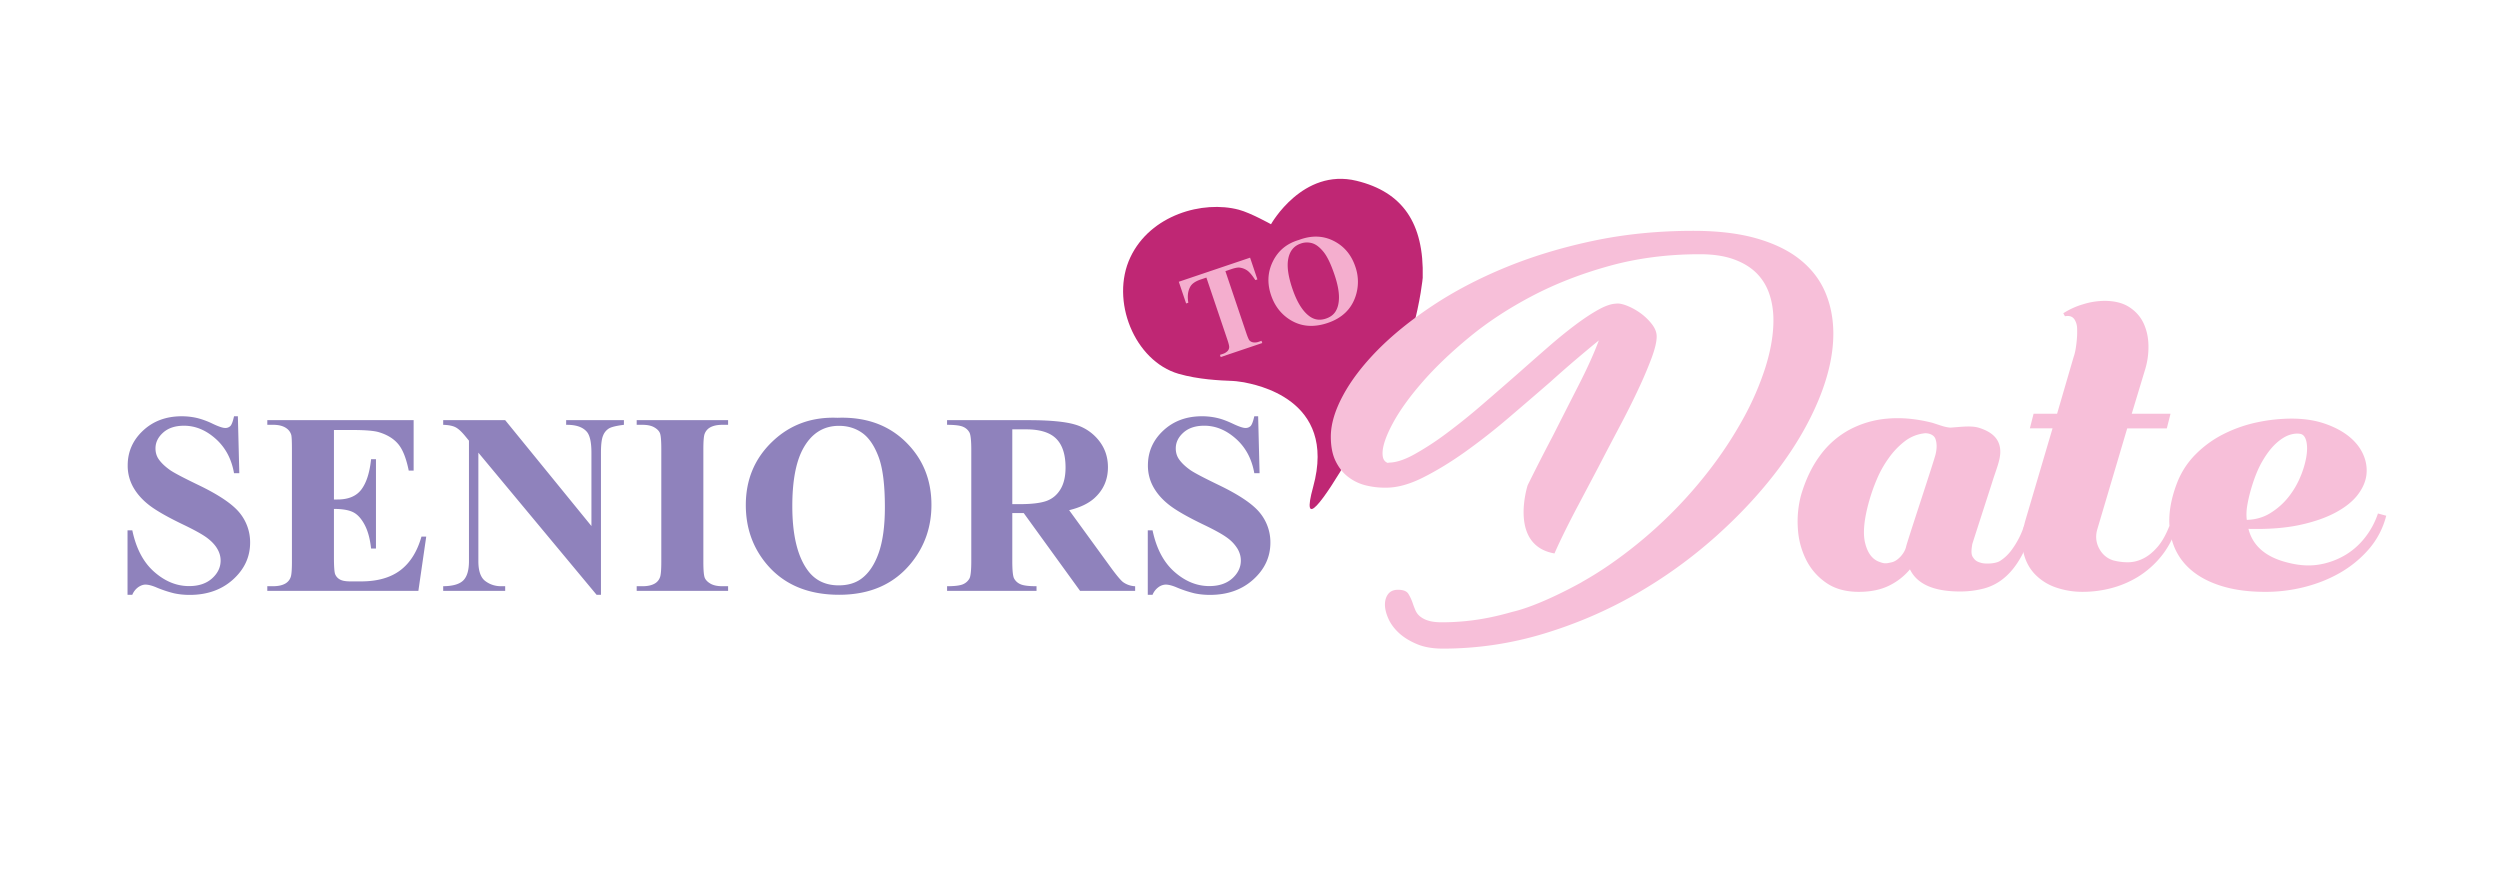 <?xml version="1.0" encoding="UTF-8" standalone="no"?>
<svg
   width="400"
   height="140"
   viewBox="0 0 400 140"
   version="1.1"
   id="svg578"
   sodipodi:docname="logoSeniorstodate (2).svg"
   inkscape:version="1.2.2 (b0a84865, 2022-12-01)"
   xmlns:inkscape="http://www.inkscape.org/namespaces/inkscape"
   xmlns:sodipodi="http://sodipodi.sourceforge.net/DTD/sodipodi-0.dtd"
   xmlns="http://www.w3.org/2000/svg"
   xmlns:svg="http://www.w3.org/2000/svg">
  <defs
     id="defs582" />
  <sodipodi:namedview
     id="namedview580"
     pagecolor="#ffffff"
     bordercolor="#000000"
     borderopacity="0.25"
     inkscape:showpageshadow="2"
     inkscape:pageopacity="0.0"
     inkscape:pagecheckerboard="0"
     inkscape:deskcolor="#d1d1d1"
     showgrid="false"
     inkscape:zoom="2"
     inkscape:cx="195.5"
     inkscape:cy="33.25"
     inkscape:window-width="1666"
     inkscape:window-height="1203"
     inkscape:window-x="882"
     inkscape:window-y="25"
     inkscape:window-maximized="0"
     inkscape:current-layer="svg578" />
  <path
     fill="#8f82bc"
     d="m 38.06,66.602 0.229,9.108 H 37.443 c -0.399,-2.286 -1.379,-4.119 -2.942,-5.508 -1.56,-1.391 -3.248,-2.086 -5.063,-2.086 -1.402,0 -2.513,0.366 -3.333,1.099 -0.818,0.733 -1.226,1.576 -1.226,2.527 0,0.607 0.144,1.145 0.433,1.611 0.399,0.628 1.039,1.254 1.919,1.875 0.644,0.443 2.137,1.226 4.476,2.355 3.273,1.572 5.478,3.055 6.62,4.455 a 7.418,7.418 0 0 1 1.692,4.789 c 0,2.281 -0.911,4.247 -2.733,5.895 -1.822,1.644 -4.138,2.462 -6.94,2.462 -0.881,0 -1.713,-0.086 -2.497,-0.257 a 18.74,18.74 0 0 1 -2.949,-0.992 c -0.661,-0.267 -1.205,-0.399 -1.63,-0.399 -0.357,0 -0.733,0.132 -1.134,0.399 a 2.83,2.83 0 0 0 -0.969,1.231 H 20.405 V 84.852 h 0.765 c 0.605,2.902 1.769,5.116 3.496,6.637 1.725,1.525 3.586,2.286 5.58,2.286 1.542,0 2.765,-0.408 3.681,-1.226 0.916,-0.821 1.372,-1.776 1.372,-2.861 0,-0.647 -0.174,-1.268 -0.529,-1.871 -0.348,-0.607 -0.881,-1.182 -1.597,-1.725 -0.714,-0.542 -1.98,-1.254 -3.792,-2.123 -2.548,-1.222 -4.374,-2.265 -5.489,-3.125 -1.113,-0.86 -1.968,-1.82 -2.566,-2.879 a 7.017,7.017 0 0 1 -0.895,-3.505 c 0,-2.174 0.816,-4.031 2.453,-5.561 1.637,-1.53 3.697,-2.295 6.185,-2.295 0.911,0 1.79,0.107 2.643,0.322 a 12.981,12.981 0 0 1 2.36,0.895 c 0.927,0.436 1.579,0.654 1.95,0.654 a 1.124,1.124 0 0 0 0.846,-0.32 c 0.206,-0.218 0.399,-0.733 0.577,-1.553 z m 15.371,2.198 v 11.12 h 0.559 c 1.773,0 3.055,-0.547 3.855,-1.634 0.8,-1.087 1.305,-2.689 1.528,-4.812 h 0.781 V 87.77 h -0.781 c -0.165,-1.558 -0.512,-2.835 -1.041,-3.825 -0.533,-0.992 -1.145,-1.662 -1.848,-2.001 -0.7,-0.343 -1.718,-0.517 -3.053,-0.517 v 7.691 c 0,1.507 0.065,2.427 0.197,2.761 a 1.646,1.646 0 0 0 0.733,0.823 c 0.355,0.218 0.932,0.322 1.729,0.322 h 1.671 c 2.61,0 4.708,-0.589 6.282,-1.771 1.572,-1.182 2.705,-2.979 3.391,-5.397 h 0.763 l -1.256,8.679 H 42.768 v -0.742 h 0.927 c 0.814,0 1.465,-0.141 1.961,-0.427 a 1.875,1.875 0 0 0 0.828,-0.964 c 0.151,-0.327 0.225,-1.168 0.225,-2.541 V 71.898 c 0,-1.238 -0.035,-1.996 -0.1,-2.279 A 1.933,1.933 0 0 0 45.844,68.533 C 45.322,68.157 44.608,67.969 43.697,67.969 h -0.927 v -0.744 h 23.411 v 8.076 h -0.784 c -0.399,-1.97 -0.957,-3.387 -1.683,-4.249 -0.721,-0.86 -1.743,-1.491 -3.062,-1.892 -0.772,-0.241 -2.216,-0.362 -4.333,-0.362 z m 27.398,-1.574 13.8,16.941 V 72.427 c 0,-1.641 -0.241,-2.749 -0.723,-3.326 -0.661,-0.781 -1.766,-1.154 -3.322,-1.127 v -0.749 h 9.242 v 0.746 c -1.185,0.146 -1.98,0.338 -2.383,0.573 a 2.311,2.311 0 0 0 -0.948,1.147 c -0.229,0.531 -0.341,1.442 -0.341,2.733 V 95.163 H 95.451 L 76.538,72.425 v 17.358 c 0,1.572 0.369,2.631 1.106,3.183 0.733,0.552 1.579,0.828 2.527,0.828 h 0.658 v 0.742 h -9.919 v -0.742 c 1.537,-0.014 2.61,-0.327 3.215,-0.927 0.607,-0.607 0.909,-1.63 0.909,-3.083 V 70.508 l -0.596,-0.726 c -0.593,-0.723 -1.113,-1.201 -1.569,-1.428 -0.452,-0.227 -1.106,-0.357 -1.959,-0.382 v -0.746 z m 35.666,26.57 v 0.742 h -14.625 v -0.742 h 0.925 c 0.814,0 1.465,-0.141 1.963,-0.427 a 1.857,1.857 0 0 0 0.823,-0.964 c 0.151,-0.327 0.227,-1.168 0.227,-2.541 V 71.898 c 0,-1.398 -0.074,-2.272 -0.227,-2.617 -0.148,-0.35 -0.457,-0.656 -0.918,-0.918 -0.459,-0.26 -1.083,-0.392 -1.868,-0.392 h -0.925 v -0.746 h 14.625 v 0.746 h -0.927 c -0.811,0 -1.463,0.141 -1.961,0.424 a 1.929,1.929 0 0 0 -0.841,0.964 c -0.153,0.325 -0.229,1.171 -0.229,2.541 v 17.965 c 0,1.4 0.079,2.269 0.239,2.617 0.158,0.348 0.468,0.656 0.925,0.918 0.461,0.262 1.085,0.394 1.868,0.394 z M 133.992,66.845 c 4.455,-0.162 8.074,1.106 10.863,3.806 2.784,2.698 4.175,6.076 4.175,10.128 0,3.468 -1.036,6.516 -3.116,9.15 -2.752,3.486 -6.632,5.234 -11.653,5.234 -5.03,0 -8.925,-1.667 -11.674,-4.993 -2.174,-2.636 -3.257,-5.754 -3.257,-9.367 0,-4.052 1.409,-7.434 4.237,-10.142 2.823,-2.708 6.301,-3.978 10.425,-3.816 z m 0.246,1.289 c -2.555,0 -4.502,1.277 -5.837,3.827 -1.085,2.096 -1.632,5.102 -1.632,9.024 0,4.659 0.841,8.104 2.517,10.336 1.168,1.558 2.807,2.337 4.91,2.337 1.416,0 2.599,-0.336 3.549,-1.011 1.208,-0.86 2.151,-2.232 2.823,-4.119 0.675,-1.882 1.013,-4.346 1.013,-7.381 0,-3.614 -0.343,-6.317 -1.032,-8.104 -0.686,-1.797 -1.565,-3.062 -2.629,-3.799 -1.064,-0.742 -2.293,-1.11 -3.683,-1.11 z m 27.729,13.96 v 7.652 c 0,1.477 0.09,2.409 0.278,2.789 a 2.033,2.033 0 0 0 0.981,0.918 c 0.468,0.232 1.342,0.343 2.619,0.343 v 0.742 h -14.312 v -0.742 c 1.291,0 2.167,-0.123 2.626,-0.352 a 2.103,2.103 0 0 0 0.969,-0.918 c 0.183,-0.376 0.278,-1.303 0.278,-2.779 V 72.024 c 0,-1.481 -0.095,-2.411 -0.278,-2.793 a 2.024,2.024 0 0 0 -0.981,-0.918 c -0.468,-0.229 -1.34,-0.341 -2.617,-0.341 v -0.746 h 12.991 c 3.382,0 5.858,0.229 7.425,0.686 a 7.501,7.501 0 0 1 3.839,2.529 c 0.992,1.231 1.486,2.666 1.486,4.319 0,2.014 -0.744,3.681 -2.23,4.998 -0.948,0.832 -2.274,1.458 -3.978,1.871 l 6.723,9.245 c 0.881,1.201 1.507,1.943 1.875,2.242 0.568,0.413 1.217,0.642 1.961,0.684 v 0.742 h -8.809 l -9.013,-12.446 z m 0,-13.394 v 11.964 h 1.175 c 1.91,0 3.34,-0.172 4.295,-0.512 0.943,-0.343 1.69,-0.96 2.232,-1.857 0.545,-0.892 0.818,-2.056 0.818,-3.496 0,-2.077 -0.498,-3.616 -1.497,-4.611 -0.994,-0.994 -2.603,-1.491 -4.815,-1.491 h -2.209 z m 39.336,-2.098 0.229,9.106 h -0.844 c -0.401,-2.286 -1.382,-4.119 -2.942,-5.508 -1.562,-1.391 -3.248,-2.086 -5.065,-2.086 -1.4,0 -2.513,0.366 -3.331,1.099 -0.821,0.733 -1.226,1.576 -1.226,2.527 0,0.607 0.144,1.145 0.433,1.611 0.396,0.628 1.039,1.254 1.917,1.875 0.647,0.443 2.14,1.226 4.476,2.355 3.271,1.572 5.48,3.055 6.62,4.455 a 7.418,7.418 0 0 1 1.692,4.789 c 0,2.281 -0.909,4.247 -2.735,5.895 -1.82,1.644 -4.133,2.462 -6.943,2.462 -0.876,0 -1.708,-0.086 -2.497,-0.257 a 18.804,18.804 0 0 1 -2.946,-0.992 c -0.663,-0.267 -1.205,-0.399 -1.627,-0.399 a 2.058,2.058 0 0 0 -1.138,0.399 2.828,2.828 0 0 0 -0.967,1.231 h -0.765 V 84.85 h 0.765 c 0.605,2.902 1.771,5.116 3.493,6.637 1.729,1.525 3.588,2.286 5.582,2.286 1.539,0 2.765,-0.408 3.681,-1.226 0.911,-0.821 1.37,-1.776 1.37,-2.861 0,-0.647 -0.174,-1.268 -0.524,-1.871 a 6.02,6.02 0 0 0 -1.597,-1.725 c -0.719,-0.542 -1.98,-1.254 -3.797,-2.123 -2.543,-1.222 -4.37,-2.265 -5.485,-3.125 -1.115,-0.86 -1.973,-1.82 -2.568,-2.879 a 6.994,6.994 0 0 1 -0.897,-3.505 c 0,-2.174 0.816,-4.031 2.453,-5.561 1.639,-1.53 3.7,-2.295 6.192,-2.295 0.906,0 1.785,0.107 2.638,0.322 0.647,0.16 1.433,0.459 2.36,0.897 0.93,0.436 1.579,0.654 1.95,0.654 a 1.12,1.12 0 0 0 0.846,-0.32 c 0.204,-0.218 0.399,-0.733 0.58,-1.553 z"
     id="path564"
     style="stroke-width:2.318" />
  <path
     fill="#bf2774"
     d="m 217.057,28.93 c 7.321,1.78 10.809,6.727 10.578,15.515 0,0 -0.304,3.528 -1.725,8.693 -1.421,5.165 -19.79,39.232 -15.803,24.757 3.908,-14.184 -9.467,-16.375 -11.076,-16.727 -0.371,-0.025 -1.036,-0.185 -1.771,-0.216 -2.135,-0.076 -5.533,-0.239 -8.681,-1.141 -7.068,-2.054 -10.981,-11.746 -7.719,-18.649 3.204,-6.778 11.588,-9.143 17.374,-7.601 1.875,0.501 5.128,2.318 5.128,2.318 0,0 5.06,-9.052 13.695,-6.95 z"
     id="path566"
     style="stroke-width:2.318" />
  <path
     fill="#f4aece"
     d="m 200.014,41.228 1.171,3.477 -0.334,0.111 c -0.473,-0.733 -0.888,-1.233 -1.247,-1.502 a 2.721,2.721 0 0 0 -1.289,-0.501 c -0.274,-0.03 -0.712,0.051 -1.303,0.248 l -0.948,0.325 3.345,9.908 c 0.223,0.656 0.394,1.052 0.524,1.194 a 1.027,1.027 0 0 0 0.568,0.29 1.785,1.785 0 0 0 0.918,-0.104 l 0.424,-0.144 0.121,0.355 -6.653,2.244 -0.116,-0.352 0.422,-0.141 a 1.829,1.829 0 0 0 0.823,-0.501 0.953,0.953 0 0 0 0.229,-0.582 c 0.016,-0.176 -0.081,-0.586 -0.299,-1.231 l -3.347,-9.91 -0.918,0.308 c -0.855,0.29 -1.414,0.682 -1.678,1.18 -0.373,0.695 -0.468,1.539 -0.294,2.536 l -0.352,0.121 -1.175,-3.477 z m 7.791,-2.83 c 1.998,-0.76 3.841,-0.716 5.536,0.125 1.695,0.844 2.861,2.218 3.507,4.126 a 7.302,7.302 0 0 1 0.037,4.775 c -0.695,2.068 -2.181,3.484 -4.462,4.251 -2.286,0.772 -4.316,0.584 -6.092,-0.559 -1.405,-0.906 -2.395,-2.205 -2.967,-3.906 -0.644,-1.908 -0.538,-3.716 0.313,-5.42 0.851,-1.706 2.23,-2.837 4.129,-3.394 z m 0.318,0.57 c -1.164,0.389 -1.843,1.289 -2.045,2.694 -0.16,1.15 0.072,2.647 0.693,4.492 0.739,2.193 1.667,3.681 2.782,4.474 0.779,0.554 1.646,0.672 2.601,0.345 0.642,-0.216 1.129,-0.556 1.451,-1.018 0.415,-0.589 0.628,-1.377 0.631,-2.369 0.002,-0.992 -0.234,-2.2 -0.716,-3.626 -0.573,-1.699 -1.157,-2.918 -1.755,-3.656 -0.598,-0.735 -1.196,-1.198 -1.797,-1.382 a 2.928,2.928 0 0 0 -1.845,0.044 z"
     id="path568"
     style="stroke-width:2.318" />
  <g
     fill="#f7bfd9"
     id="g576"
     transform="matrix(2.318,0,0,2.318,15.989,22.555)">
    <path
       d="m 127.741,19.786 c 0.743,-0.052 1.445,-0.153 1.979,0.018 0.93,0.297 1.414,0.791 1.451,1.564 0.03,0.625 -0.287,1.309 -0.569,2.223 -0.018,0.068 -1.358,4.197 -1.366,4.25 -0.023,0.188 -0.121,0.635 0.037,0.875 0.159,0.242 0.279,0.324 0.596,0.41 0.319,0.086 0.98,0.047 1.264,-0.125 0.281,-0.172 0.539,-0.406 0.769,-0.699 a 5.864,5.864 0 0 0 0.927,-1.786 l 0.582,0.154 c -0.247,0.863 -0.533,1.576 -0.861,2.135 -0.326,0.562 -0.697,1.016 -1.112,1.359 a 3.6,3.6 0 0 1 -1.391,0.725 6.346,6.346 0 0 1 -1.668,0.207 c -1.802,0 -2.949,-0.51 -3.443,-1.527 a 4.368,4.368 0 0 1 -1.469,1.139 c -0.575,0.275 -1.26,0.414 -2.055,0.414 -0.9,0 -1.651,-0.205 -2.251,-0.621 a 4.186,4.186 0 0 1 -1.39,-1.592 5.506,5.506 0 0 1 -0.57,-2.148 7.072,7.072 0 0 1 0.212,-2.289 c 0.318,-1.088 0.76,-2.01 1.325,-2.77 a 6.11,6.11 0 0 1 2.025,-1.772 6.744,6.744 0 0 1 2.622,-0.765 c 0.963,-0.086 1.991,0.009 3.087,0.285 0.211,0.067 0.423,0.138 0.635,0.206 0.212,0.07 0.414,0.113 0.609,0.13 z m -3.072,8.23 c 0,-0.137 1.913,-5.871 2.037,-6.389 0.123,-0.52 0.063,-0.829 0,-1.033 -0.111,-0.354 -0.519,-0.421 -0.712,-0.421 a 2.72,2.72 0 0 0 -1.418,0.557 5.376,5.376 0 0 0 -1.11,1.167 7.297,7.297 0 0 0 -0.823,1.475 12.027,12.027 0 0 0 -0.516,1.461 c -0.354,1.242 -0.45,2.205 -0.292,2.885 0.16,0.684 0.468,1.119 0.928,1.311 0.406,0.154 0.484,0.154 0.929,0.049 0.412,-0.098 0.871,-0.613 0.977,-1.062 z"
       id="path570" />
    <path
       d="m 143.348,26.697 c -0.283,0.811 -0.664,1.496 -1.138,2.057 a 6.314,6.314 0 0 1 -1.581,1.359 6.84,6.84 0 0 1 -1.836,0.764 7.726,7.726 0 0 1 -1.906,0.244 5.589,5.589 0 0 1 -1.895,-0.309 3.628,3.628 0 0 1 -1.452,-0.932 c -0.389,-0.416 -0.649,-0.928 -0.783,-1.541 -0.131,-0.611 -0.085,-1.324 0.144,-2.135 l 1.878,-6.367 h -1.565 l 0.257,-1.01 h 1.622 l 1.139,-3.908 c 0.058,-0.155 0.104,-0.345 0.143,-0.569 0.037,-0.224 0.066,-0.456 0.085,-0.699 0.02,-0.241 0.024,-0.473 0.015,-0.698 a 1.227,1.227 0 0 0 -0.129,-0.543 c -0.133,-0.275 -0.37,-0.379 -0.711,-0.31 l -0.113,-0.208 a 5.289,5.289 0 0 1 1.367,-0.621 5.07,5.07 0 0 1 1.48,-0.234 c 0.7,0 1.275,0.147 1.722,0.441 0.445,0.293 0.772,0.668 0.981,1.125 0.209,0.458 0.318,0.962 0.327,1.514 a 5.285,5.285 0 0 1 -0.214,1.605 l -0.939,3.106 h 2.677 l -0.256,1.01 h -2.734 l -2.048,6.91 c -0.152,0.484 -0.119,0.938 0.1,1.359 0.218,0.422 0.545,0.703 0.981,0.842 0.323,0.086 0.659,0.131 1.011,0.131 0.352,0 0.698,-0.082 1.039,-0.248 0.343,-0.164 0.669,-0.422 0.981,-0.777 0.313,-0.352 0.594,-0.84 0.841,-1.461 z"
       id="path572" />
    <path
       d="m 143.348,23.67 a 5.714,5.714 0 0 1 1.311,-2.045 7.432,7.432 0 0 1 1.935,-1.399 9.522,9.522 0 0 1 2.291,-0.802 11.524,11.524 0 0 1 2.406,-0.259 c 0.836,0 1.585,0.113 2.249,0.337 0.666,0.224 1.225,0.518 1.682,0.879 0.453,0.363 0.786,0.777 0.995,1.244 0.209,0.465 0.284,0.939 0.228,1.422 -0.057,0.467 -0.256,0.924 -0.598,1.373 -0.342,0.449 -0.845,0.854 -1.509,1.215 -0.664,0.361 -1.495,0.654 -2.491,0.869 -0.997,0.215 -2.178,0.305 -3.545,0.271 0.305,1.207 1.244,1.992 2.82,2.355 0.777,0.189 1.498,0.219 2.163,0.09 a 5.215,5.215 0 0 0 1.778,-0.686 4.966,4.966 0 0 0 1.338,-1.23 5.496,5.496 0 0 0 0.84,-1.592 l 0.57,0.156 a 5.618,5.618 0 0 1 -1.196,2.303 c -0.568,0.656 -1.238,1.205 -2.007,1.645 -0.769,0.44 -1.613,0.771 -2.533,0.996 -0.921,0.223 -1.855,0.328 -2.805,0.309 -1.253,-0.016 -2.345,-0.201 -3.274,-0.557 -0.931,-0.352 -1.661,-0.854 -2.192,-1.5 -0.531,-0.646 -0.844,-1.428 -0.939,-2.342 -0.096,-0.913 0.065,-1.931 0.483,-3.052 z m 4.84,2.484 c 0.607,-0.018 1.148,-0.172 1.622,-0.467 0.475,-0.293 0.883,-0.65 1.226,-1.074 0.34,-0.422 0.615,-0.881 0.824,-1.371 a 6.41,6.41 0 0 0 0.428,-1.385 c 0.075,-0.432 0.08,-0.799 0.015,-1.1 -0.067,-0.302 -0.195,-0.479 -0.385,-0.531 -0.228,-0.052 -0.489,-0.029 -0.783,0.064 -0.294,0.097 -0.603,0.29 -0.925,0.583 -0.323,0.294 -0.637,0.699 -0.939,1.216 -0.305,0.518 -0.569,1.174 -0.797,1.967 a 9.73,9.73 0 0 0 -0.256,1.113 c -0.06,0.347 -0.069,0.675 -0.03,0.985 z m -29.097,-15.71 c -0.37,-0.867 -0.945,-1.614 -1.726,-2.244 -0.779,-0.628 -1.779,-1.118 -3,-1.47 -1.221,-0.351 -2.681,-0.527 -4.382,-0.527 -2.442,0 -4.753,0.232 -6.935,0.695 -2.182,0.464 -4.198,1.077 -6.048,1.84 -1.851,0.764 -3.521,1.639 -5.009,2.627 -1.489,0.987 -2.752,2.01 -3.793,3.062 -1.038,1.056 -1.838,2.103 -2.397,3.143 -0.559,1.039 -0.839,1.985 -0.839,2.84 0,0.686 0.115,1.26 0.344,1.715 0.229,0.457 0.522,0.82 0.886,1.088 0.362,0.271 0.76,0.457 1.192,0.562 0.434,0.104 0.855,0.156 1.264,0.156 h 0.143 c 0.755,0 1.598,-0.23 2.527,-0.695 0.929,-0.465 1.895,-1.051 2.895,-1.762 a 43.38,43.38 0 0 0 3.012,-2.357 c 1.009,-0.86 1.969,-1.687 2.883,-2.479 a 79.631,79.631 0 0 1 1.831,-1.604 c 0.59,-0.5 1.099,-0.924 1.524,-1.269 -0.316,0.853 -0.765,1.853 -1.347,2.997 a 2007.1,2007.1 0 0 0 -1.843,3.624 144.385,144.385 0 0 0 -1.723,3.376 c 0,0 -1.344,4.15 1.85,4.709 0.146,-0.334 0.312,-0.693 0.498,-1.082 a 66.58,66.58 0 0 1 1.171,-2.301 l 1.346,-2.547 c 0.488,-0.943 0.977,-1.874 1.464,-2.794 0.488,-0.92 0.923,-1.784 1.3,-2.593 a 28.88,28.88 0 0 0 0.922,-2.165 c 0.236,-0.636 0.354,-1.133 0.354,-1.493 0,-0.283 -0.11,-0.567 -0.331,-0.853 a 3.811,3.811 0 0 0 -0.779,-0.752 c -0.3,-0.217 -0.61,-0.388 -0.933,-0.516 -0.324,-0.128 -0.578,-0.176 -0.769,-0.146 h 0.047 c -0.329,0 -0.736,0.131 -1.216,0.393 -0.48,0.262 -1.017,0.613 -1.607,1.055 -0.59,0.442 -1.217,0.95 -1.878,1.525 -0.662,0.576 -1.339,1.171 -2.032,1.785 -0.819,0.718 -1.657,1.448 -2.516,2.188 a 43.587,43.587 0 0 1 -2.48,1.997 19.739,19.739 0 0 1 -2.232,1.458 c -0.692,0.383 -1.284,0.572 -1.772,0.572 -0.017,0 -0.024,0.004 -0.024,0.012 0,0.008 -0.007,0.014 -0.023,0.014 a 0.49,0.49 0 0 1 -0.271,-0.205 c -0.071,-0.104 -0.106,-0.26 -0.106,-0.471 0,-0.494 0.232,-1.174 0.696,-2.042 0.465,-0.868 1.138,-1.811 2.021,-2.828 0.882,-1.018 1.961,-2.054 3.237,-3.108 1.274,-1.055 2.725,-2.008 4.346,-2.861 1.623,-0.853 3.406,-1.549 5.352,-2.087 1.945,-0.539 4.028,-0.808 6.249,-0.808 0.898,0 1.666,0.112 2.304,0.336 0.638,0.226 1.161,0.535 1.571,0.931 0.409,0.397 0.713,0.877 0.909,1.437 0.196,0.562 0.296,1.179 0.296,1.853 0,0.986 -0.182,2.062 -0.543,3.22 a 19.784,19.784 0 0 1 -1.537,3.557 27.56,27.56 0 0 1 -2.397,3.636 30.626,30.626 0 0 1 -3.13,3.457 30.958,30.958 0 0 1 -3.722,3.018 c -0.609,0.42 -1.234,0.809 -1.871,1.168 l -0.007,0.008 c 0,0 -0.054,0.029 -0.148,0.084 l -0.044,0.023 c -0.662,0.363 -2.897,1.551 -4.597,1.951 -0.005,0.002 -0.008,0.002 -0.012,0.002 -0.557,0.16 -1.113,0.299 -1.672,0.41 a 16.366,16.366 0 0 1 -3.214,0.314 c -0.394,0 -0.714,-0.041 -0.956,-0.123 a 1.612,1.612 0 0 1 -0.569,-0.305 1.13,1.13 0 0 1 -0.294,-0.402 9.101,9.101 0 0 1 -0.165,-0.426 3.264,3.264 0 0 0 -0.32,-0.707 c -0.117,-0.188 -0.356,-0.281 -0.72,-0.281 -0.299,0 -0.522,0.098 -0.674,0.291 -0.149,0.195 -0.224,0.441 -0.224,0.742 0,0.268 0.074,0.58 0.224,0.93 0.151,0.352 0.387,0.682 0.709,0.988 0.322,0.306 0.736,0.57 1.242,0.785 0.503,0.219 1.109,0.326 1.817,0.326 2.362,0 4.675,-0.34 6.935,-1.021 2.26,-0.681 4.386,-1.594 6.379,-2.738 a 32.743,32.743 0 0 0 5.492,-3.949 c 1.671,-1.488 3.11,-3.037 4.324,-4.645 1.213,-1.607 2.154,-3.225 2.824,-4.849 0.669,-1.623 1.004,-3.138 1.004,-4.544 -0.002,-1.032 -0.188,-1.983 -0.557,-2.851 z"
       id="path574" />
  </g>
</svg>
